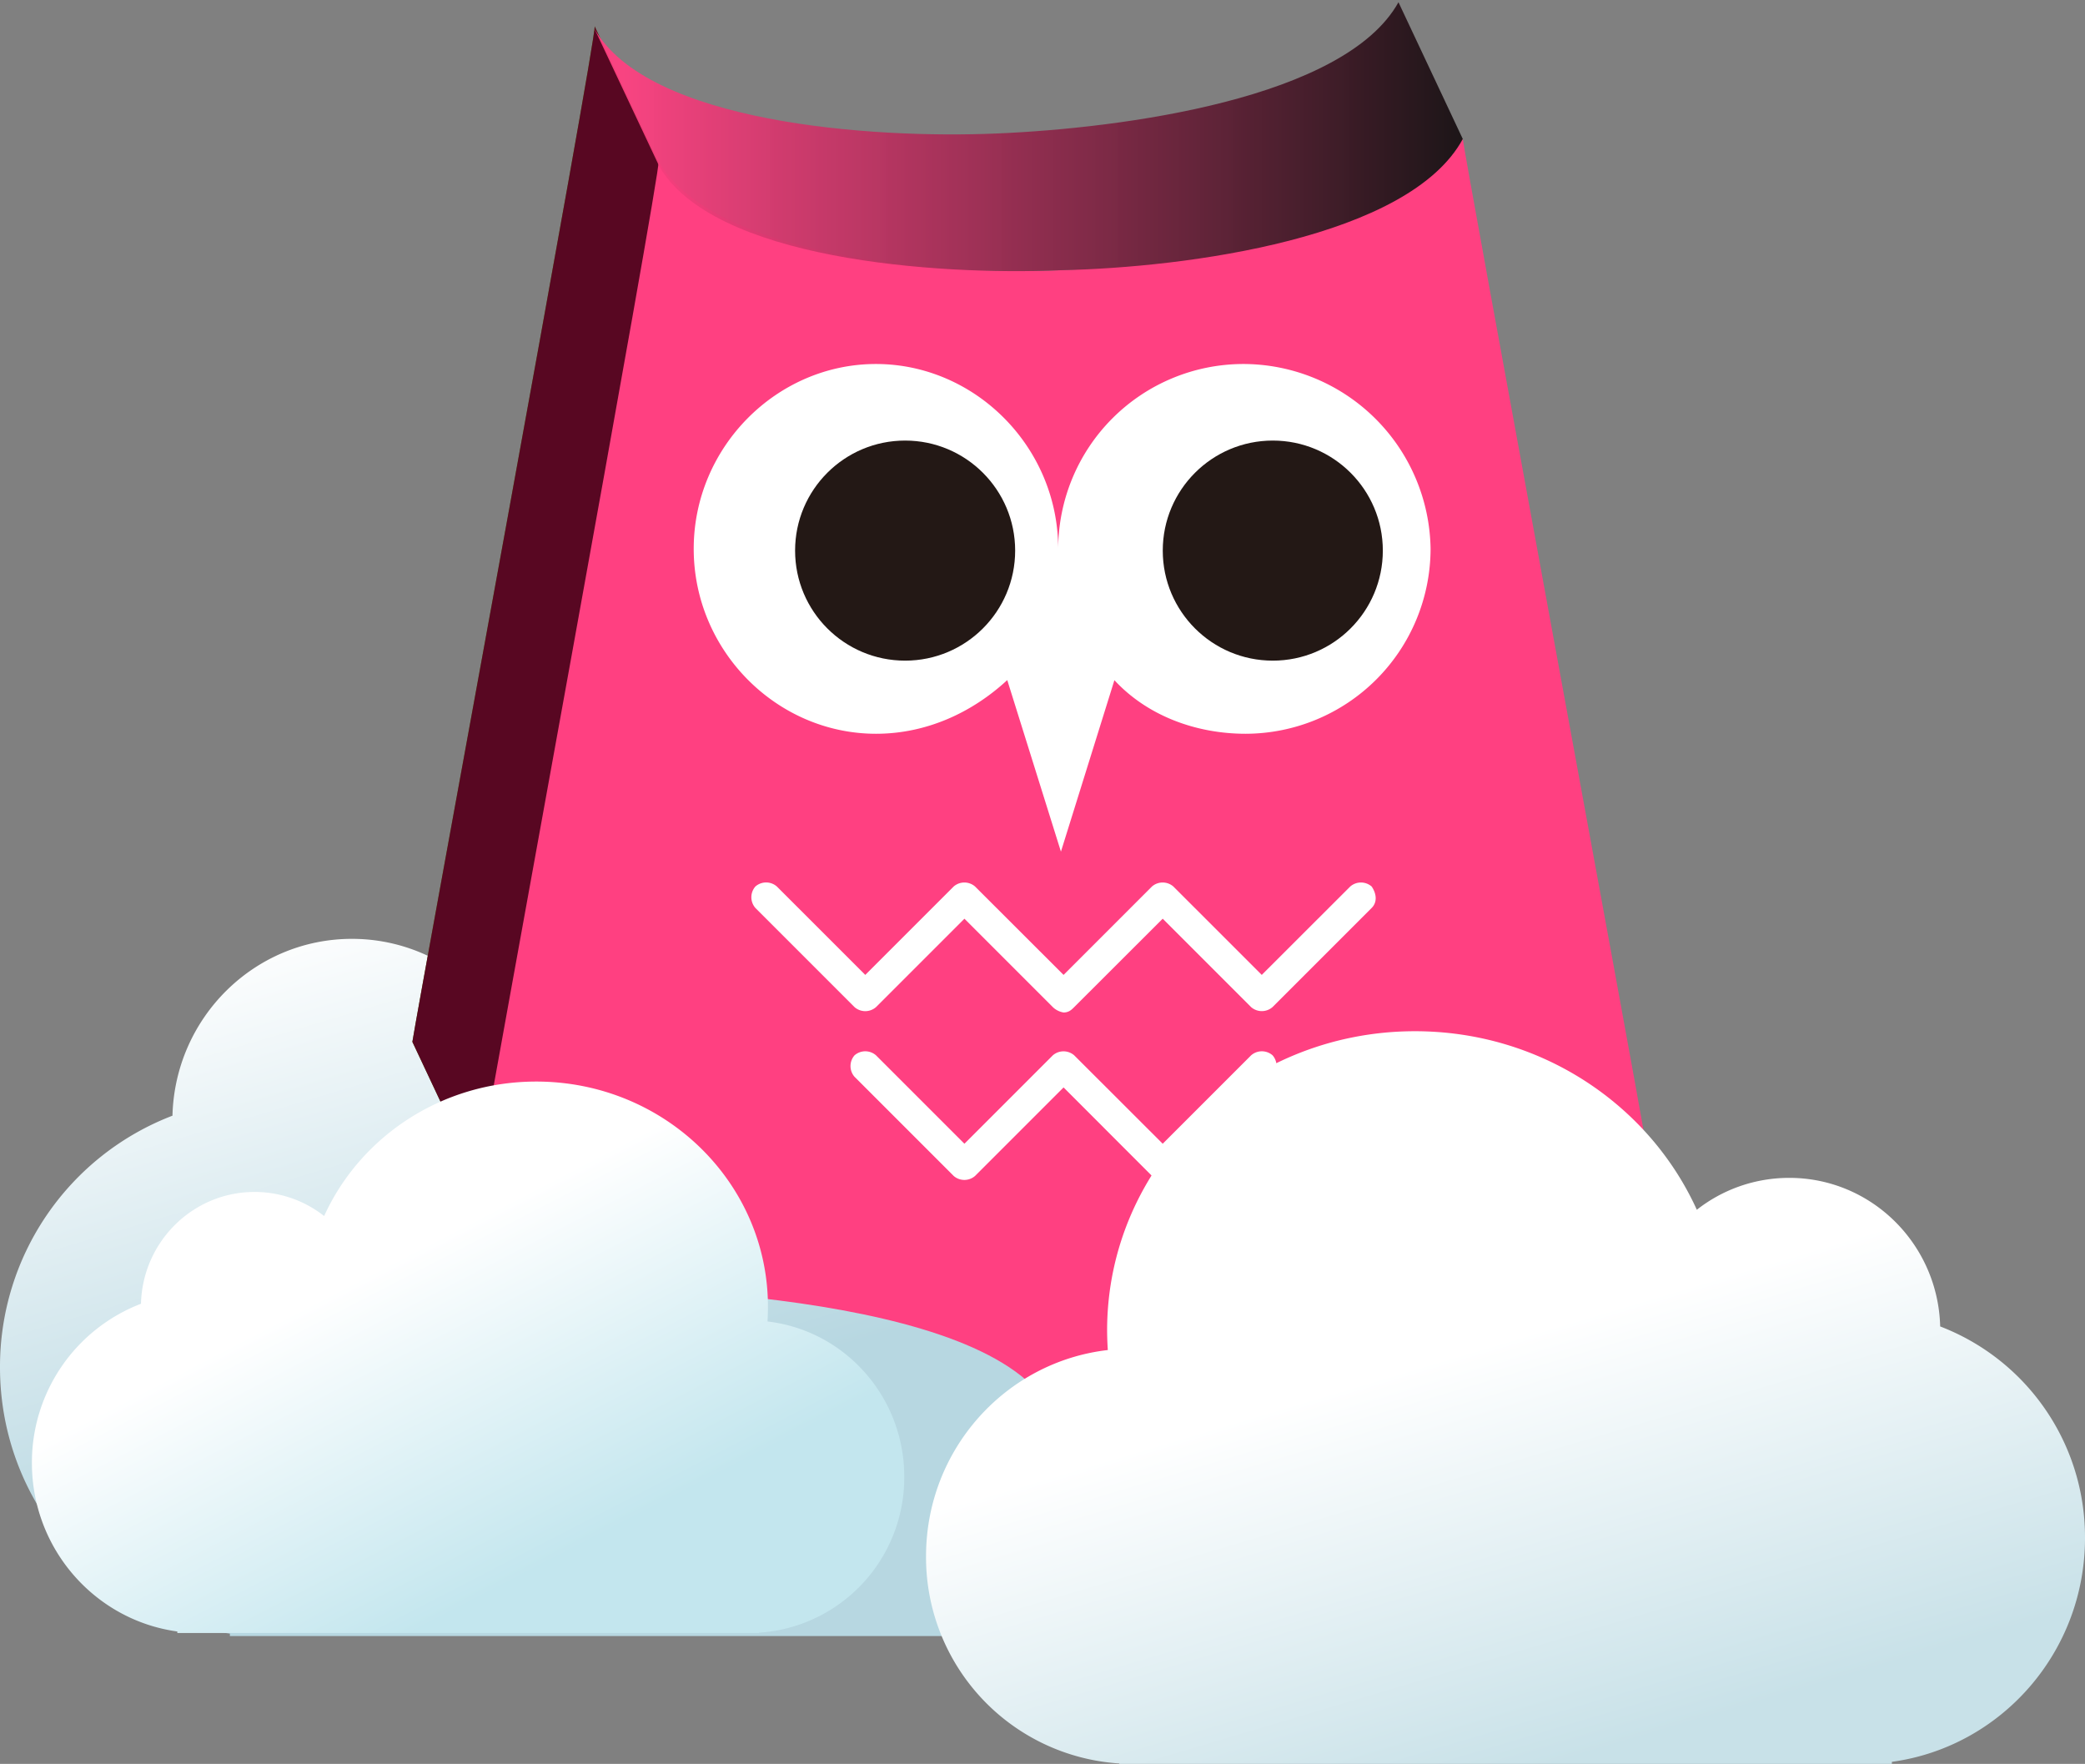 <svg xmlns="http://www.w3.org/2000/svg" xmlns:xlink="http://www.w3.org/1999/xlink" width="77.813" height="65.825" viewBox="0 0 20.588 17.416"><rect x="0" y="0" width="20.588" height="17.416" fill="#808080" stroke="none"/><defs><linearGradient id="a" x1="675.27" x2="707.74" y1="88.3" y2="88.3" gradientUnits="userSpaceOnUse" gradientTransform="translate(-179.346 261.286) scale(.265)"><stop stop-color="#ff4081" offset="0" stop-opacity=".941"/><stop stop-color="#131313" offset="1"/></linearGradient><linearGradient id="b" gradientUnits="userSpaceOnUse" gradientTransform="matrix(.713 0 0 .717 -280.606 -94.817)" x1="396.64" y1="546.11" x2="394.41" y2="538.61"><stop stop-color="#b7d7e1"/><stop offset="1" stop-color="#fff"/></linearGradient><linearGradient id="d" gradientUnits="userSpaceOnUse" gradientTransform="matrix(.451 0 0 .454 -179.316 50.01)" x1="393.83" y1="549.46" x2="390.45" y2="542.88"><stop stop-color="#c3e6ee"/><stop offset="1" stop-color="#fff"/></linearGradient><linearGradient id="e" gradientUnits="userSpaceOnUse" gradientTransform="matrix(-.599 0 0 .603 245.861 -30.678)" x1="393.83" y1="549.46" x2="395.79" y2="542.83"><stop stop-color="#c8e1e8"/><stop offset="1" stop-color="#fff"/></linearGradient><linearGradient xlink:href="#a" id="c" gradientUnits="userSpaceOnUse" gradientTransform="translate(-179.346 261.286) scale(.265)" x1="675.27" y1="88.3" x2="707.74" y2="88.3"/></defs><path d="M-1.19 292.972a1.754 1.754 0 00-1.087-.376c-.963 0-1.747.777-1.772 1.746a2.653 2.653 0 00-1.703 2.485c0 1.343.988 2.454 2.27 2.629v.024h9.077v-.004c1.266-.074 2.27-1.136 2.27-2.434a2.43 2.43 0 00-2.136-2.423c.005-.076.008-.153.008-.231 0-1.94-1.62-3.514-3.617-3.514-1.478 0-2.749.862-3.31 2.097" fill="url(#b)" stroke-width=".343" transform="translate(5.752 -283.326)"/><g transform="translate(6.547 -283.304)"><path class="st9" fill="#567b03" d="M-1.707 294.65l.132-1.561.635 1.35-.132 1.56z"/><path class="st10" fill="#231815" d="M-1.707 294.65l.132-1.561.635 1.35-.132 1.56z"/><g class="st11"><path class="st9" d="M-1.84 294.941l-.635-1.35c.08-.502 1.826-9.948 1.8-10.027l.634 1.35c.053.105-1.693 9.55-1.799 10.027" fill="#567b03"/><path class="st10" d="M-1.84 294.941l-.635-1.35c.08-.502 1.826-9.948 1.8-10.027l.634 1.35c.053.105-1.693 9.55-1.799 10.027" fill="#580024" fill-opacity=".941"/></g><path class="st12" d="M9.696 294.544l-.9-.45.133 1.561c-1.456.133-5 .53-5 1.958 0-1.428-3.546-1.587-5.001-1.614l.132-1.56-.9.528c.08-.502 1.822-9.989 1.796-10.068.529.926 2.729 1.126 3.972 1.073 1.244-.053 3.44-.344 3.969-1.297 0 .08 1.72 9.393 1.799 9.87z" fill="#ff4081" stroke-width=".265"/><path class="st13" d="M-.04 284.94l-.636-1.35c.53.927 2.726 1.085 3.97 1.032 1.243-.052 3.439-.344 3.968-1.296l.635 1.35c-.53.978-2.725 1.27-3.969 1.296-1.243.053-3.44-.106-3.969-1.032z" fill="url(#c)" stroke-width=".265"/><path class="st6" d="M5.727 286.898a1.83 1.83 0 00-1.825 1.825c0-1.005-.82-1.825-1.8-1.825-.978 0-1.799.82-1.799 1.825 0 1.006.82 1.826 1.8 1.826.502 0 .952-.212 1.296-.53l.53 1.694.528-1.693c.318.344.794.529 1.297.529a1.83 1.83 0 001.825-1.826 1.852 1.852 0 00-1.852-1.825z" fill="#fff" stroke-width=".265"/><g transform="translate(-179.32 261.26) scale(.265)" fill="#231815"><circle class="st10" cx="699.4" cy="103.7" r="4.1"/><circle class="st10" cx="685.7" cy="103.7" r="4.1"/></g><g fill="#fff"><path class="st6" d="M5.807 293.724l-.873.873-.874-.873a.161.161 0 00-.211 0l-.873.873-.873-.873a.161.161 0 00-.212 0 .161.161 0 000 .212l.979.979a.161.161 0 00.211 0l.874-.874.873.874a.2.2 0 00.106.052c.052 0 .079-.026.105-.052l.98-.98a.161.161 0 000-.211.161.161 0 00-.212 0zM6.997 292.057a.161.161 0 00-.211 0l-.874.873-.873-.873a.161.161 0 00-.211 0l-.873.873-.874-.873a.161.161 0 00-.211 0l-.873.873-.873-.873a.161.161 0 00-.212 0 .161.161 0 000 .212l.979.979a.161.161 0 00.212 0l.873-.873.873.873a.2.2 0 00.106.053c.052 0 .079-.027.105-.053l.874-.873.873.873a.161.161 0 00.211 0l.98-.98c.052-.052.052-.132 0-.21z"/></g><circle class="st16" cx="5.727" cy="288.697" r="1.587" fill="none" stroke-width=".265"/></g><path d="M-2.551 295.333a1.11 1.11 0 00-.687-.238c-.61 0-1.106.492-1.122 1.104a1.679 1.679 0 00-1.077 1.572c0 .85.625 1.553 1.436 1.664v.015h5.743v-.003a1.535 1.535 0 001.435-1.54c0-.792-.59-1.445-1.35-1.533.002-.048.004-.097.004-.146 0-1.228-1.024-2.223-2.288-2.223-.935 0-1.739.546-2.094 1.327" fill="url(#d)" stroke-width=".217" transform="translate(5.752 -283.326)"/><path d="M11.003 295.271c.252-.198.57-.315.913-.315.81 0 1.469.653 1.49 1.467a2.229 2.229 0 011.43 2.089c0 1.129-.83 2.063-1.907 2.21v.02H5.3v-.004a2.04 2.04 0 01-1.908-2.046c0-1.052.785-1.92 1.795-2.036a2.972 2.972 0 01-.007-.194c0-1.631 1.361-2.954 3.04-2.954 1.243 0 2.312.725 2.783 1.763" fill="url(#e)" stroke-width=".282" transform="translate(5.752 -283.326)"/></svg>